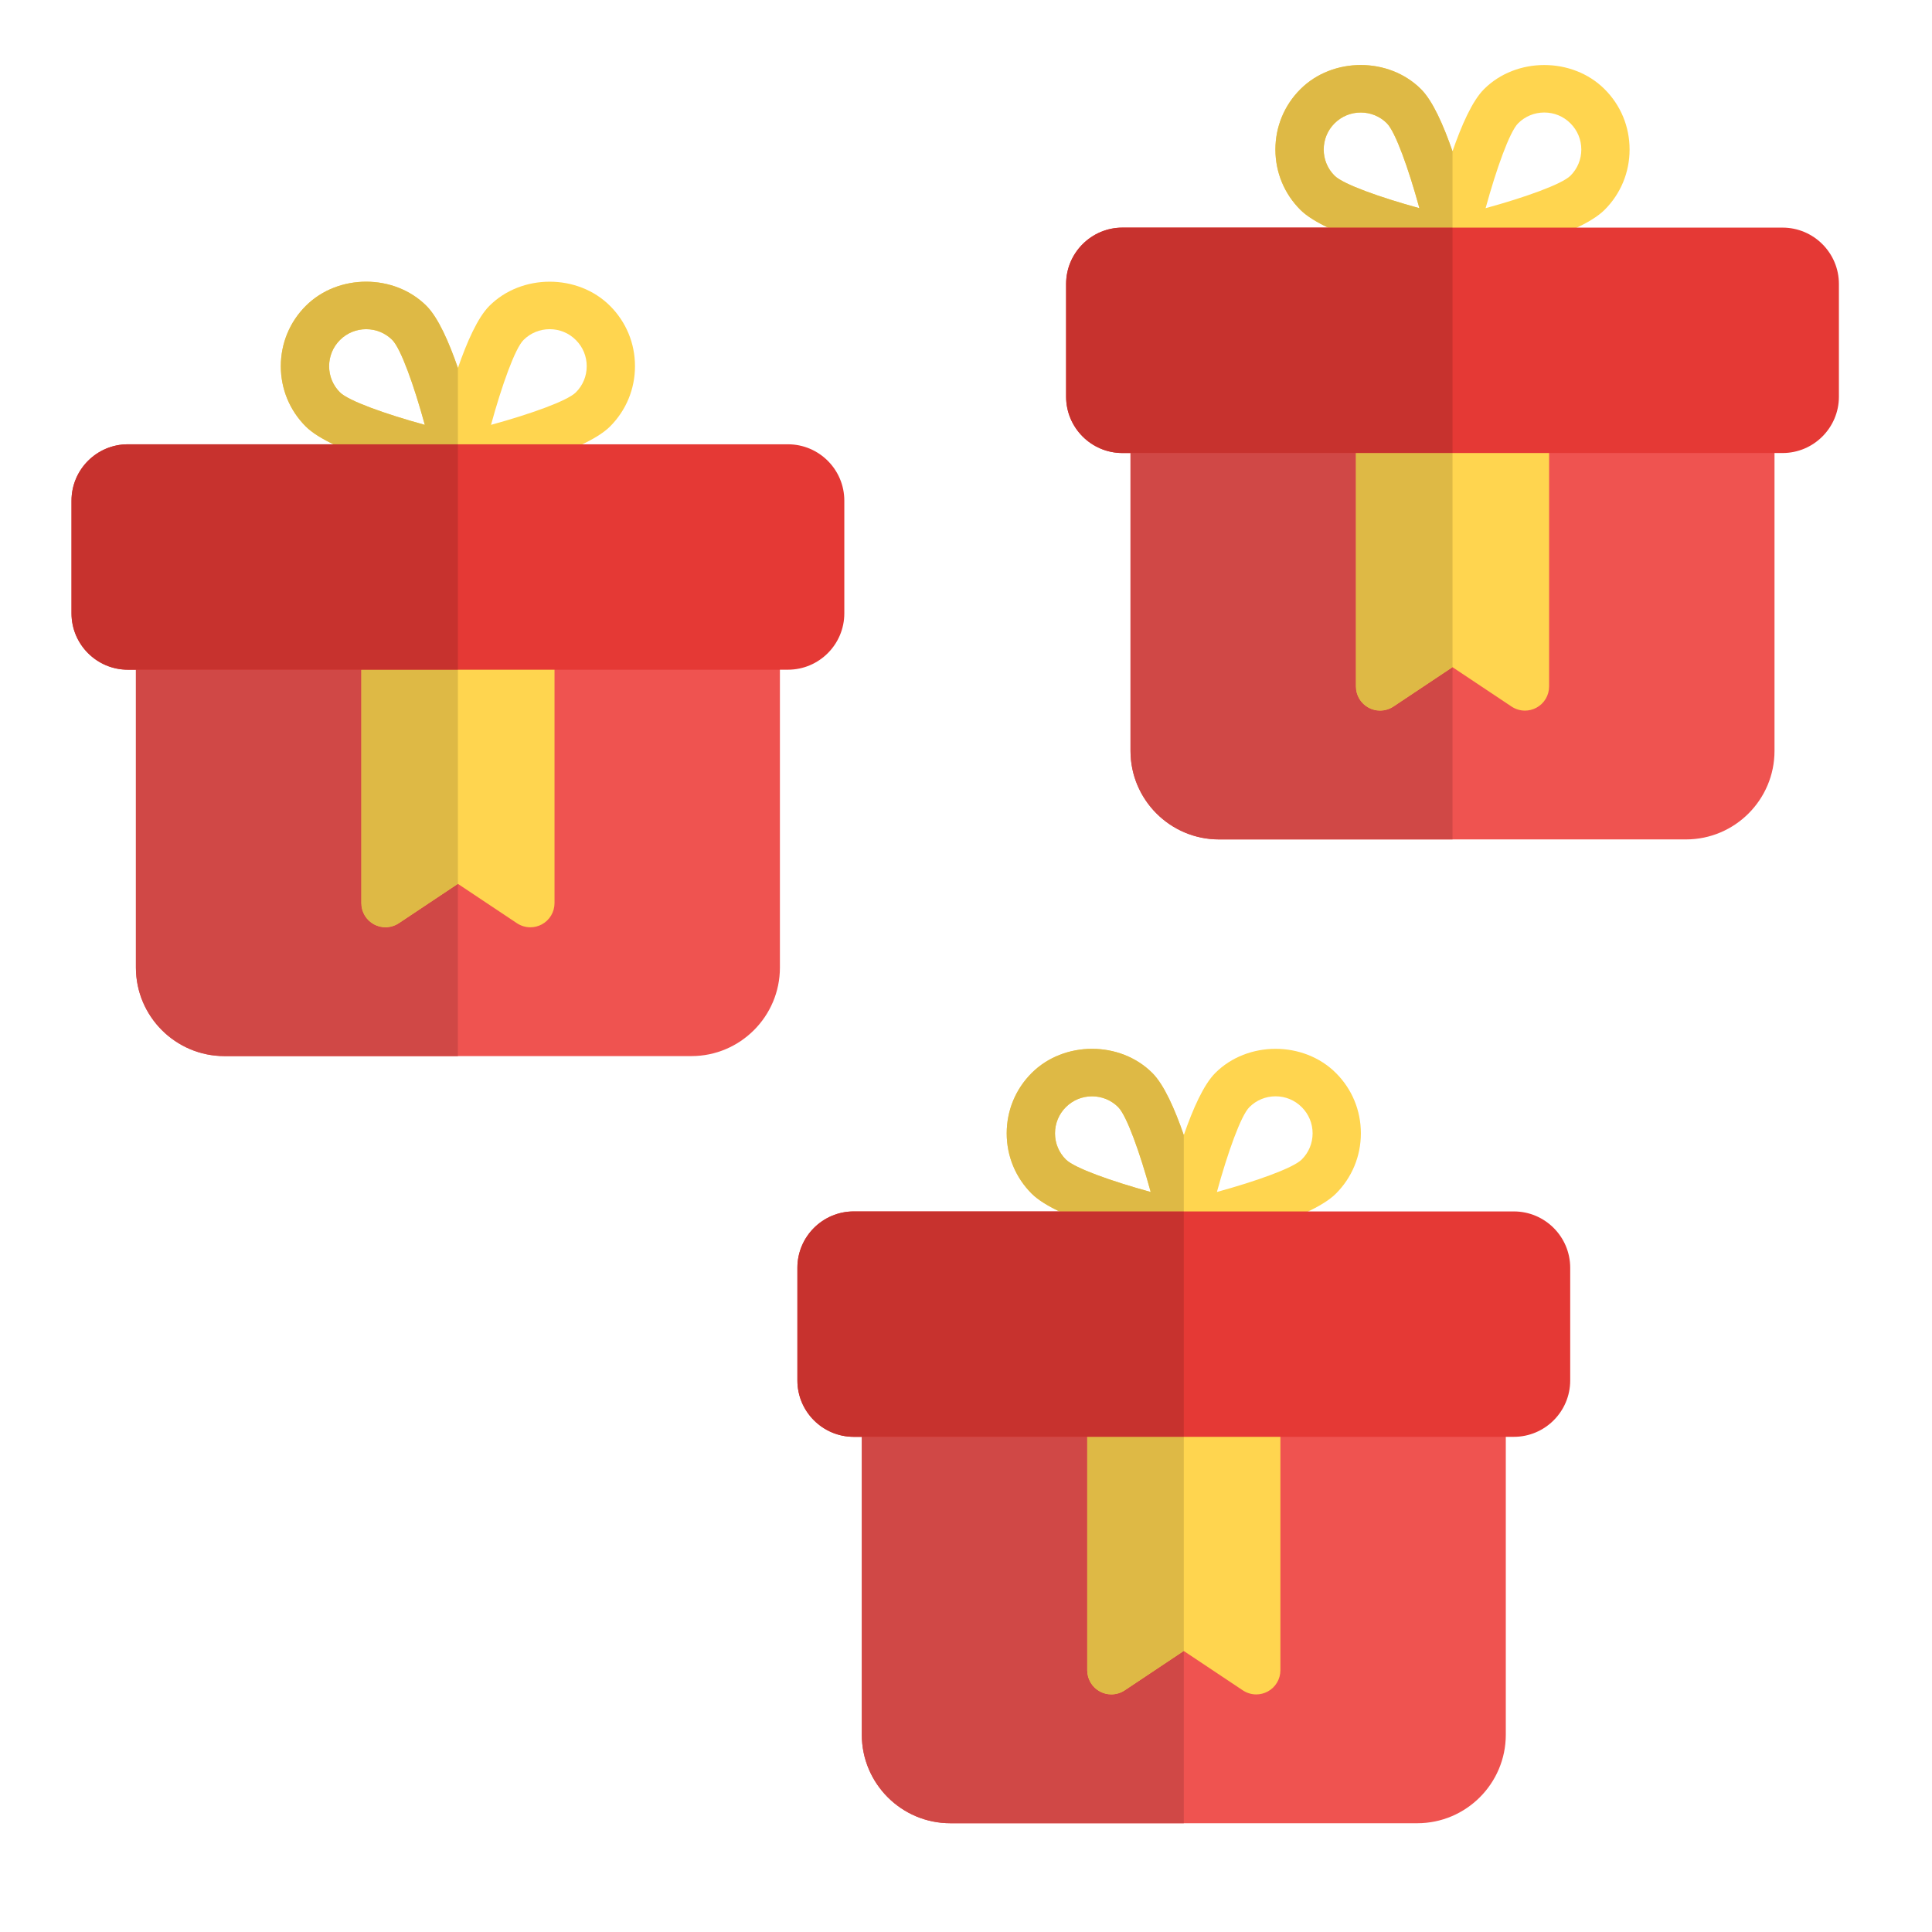 <svg width="60" height="60" xmlns="http://www.w3.org/2000/svg">

 <g>
  <title>background</title>
  <rect fill="none" id="canvas_background" height="62" width="62" y="-1" x="-1"/>
 </g>
 <g>
  <title>Layer 1</title>
  <g id="svg_9">
   <path id="svg_1" fill="#ef5350" d="m23.471,18.548l-18.5,0c-0.414,0 -0.75,0.336 -0.75,0.75l0,10.75c0,1.517 1.233,2.75 2.75,2.75l14.5,0c1.517,0 2.75,-1.233 2.75,-2.75l0,-10.75c0,-0.414 -0.336,-0.75 -0.75,-0.75z"/>
   <path id="svg_2" fill="#ffd54f" d="m16.471,28.798c-0.146,0 -0.29,-0.043 -0.416,-0.126l-1.834,-1.223l-1.834,1.223c-0.229,0.152 -0.527,0.168 -0.77,0.037c-0.244,-0.13 -0.396,-0.385 -0.396,-0.661l0,-7.75c0,-0.414 0.336,-0.75 0.75,-0.75l4.5,0c0.414,0 0.75,0.336 0.75,0.75l0,7.75c0,0.276 -0.152,0.531 -0.396,0.661c-0.111,0.059 -0.233,0.089 -0.354,0.089z"/>
   <path id="svg_3" fill="#ffd54f" d="m18.945,9.499c-1.002,-1.001 -2.747,-1.001 -3.747,0c-0.365,0.365 -0.698,1.123 -0.977,1.929c-0.279,-0.806 -0.612,-1.565 -0.977,-1.929c-1,-1.001 -2.745,-1.001 -3.747,0c-0.501,0.5 -0.776,1.166 -0.776,1.874c0,0.707 0.275,1.373 0.776,1.873c0.832,0.832 3.702,1.519 4.562,1.709l0.162,0.018l0.162,-0.018c0.859,-0.19 3.729,-0.877 4.561,-1.709c0.501,-0.5 0.776,-1.166 0.776,-1.873c0.001,-0.708 -0.274,-1.374 -0.775,-1.874zm-8.387,2.686c-0.217,-0.216 -0.337,-0.505 -0.337,-0.812c0,-0.308 0.12,-0.597 0.337,-0.814c0.218,-0.217 0.506,-0.336 0.813,-0.336s0.596,0.119 0.813,0.336l0,0.001c0.265,0.265 0.675,1.414 1.009,2.635c-1.22,-0.335 -2.37,-0.745 -2.635,-1.01zm7.326,0c-0.265,0.265 -1.415,0.675 -2.635,1.009c0.334,-1.22 0.744,-2.37 1.009,-2.635c0.217,-0.217 0.506,-0.336 0.813,-0.336c0.308,0 0.596,0.119 0.813,0.337c0.217,0.216 0.337,0.505 0.337,0.813c0,0.307 -0.12,0.596 -0.337,0.812z"/>
   <path id="svg_4" fill="#e53935" d="m24.471,13.798l-20.5,0c-0.965,0 -1.75,0.785 -1.75,1.75l0,3.5c0,0.965 0.785,1.75 1.75,1.75l20.5,0c0.965,0 1.75,-0.785 1.75,-1.75l0,-3.5c0,-0.965 -0.785,-1.75 -1.75,-1.75z"/>
   <path id="svg_5" fill="#d04846" d="m11.221,20.798l-7,0l0,9.25c0,1.517 1.233,2.75 2.75,2.75l7.25,0l0,-5.349l-1.834,1.223c-0.125,0.083 -0.271,0.126 -0.417,0.126c-0.121,0 -0.242,-0.029 -0.352,-0.089c-0.245,-0.13 -0.397,-0.385 -0.397,-0.661l0,-7.25z"/>
   <path id="svg_6" fill="#deb945" d="m14.221,20.798l-3,0l0,7.25c0,0.276 0.152,0.531 0.396,0.661c0.11,0.059 0.231,0.089 0.352,0.089c0.146,0 0.292,-0.042 0.417,-0.126l1.835,-1.223l0,-6.651z"/>
   <path id="svg_7" fill="#deb945" d="m13.193,13.194c-1.22,-0.334 -2.37,-0.744 -2.635,-1.009c-0.217,-0.216 -0.337,-0.505 -0.337,-0.812c0,-0.308 0.12,-0.597 0.337,-0.814c0.218,-0.217 0.506,-0.336 0.813,-0.336s0.596,0.119 0.813,0.336l0,0.001c0.265,0.264 0.675,1.414 1.009,2.634zm-1.821,-4.446c-0.687,0 -1.374,0.25 -1.875,0.751c-0.501,0.5 -0.776,1.166 -0.776,1.874c0,0.707 0.275,1.373 0.776,1.873c0.194,0.193 0.497,0.379 0.859,0.552l3.865,0l0,-2.37c-0.279,-0.806 -0.612,-1.565 -0.977,-1.929c-0.5,-0.501 -1.186,-0.751 -1.872,-0.751z"/>
   <path id="svg_8" fill="#c7322e" d="m14.221,13.798l-3.865,0l-6.385,0c-0.965,0 -1.75,0.785 -1.75,1.75l0,3.5c0,0.965 0.785,1.75 1.75,1.75l0.25,0l7,0l3,0l0,-7z"/>
  </g>
  <g id="svg_18">
   <path id="svg_10" fill="#ef5350" d="m54.359,11.819l-18.5,0c-0.414,0 -0.75,0.336 -0.75,0.75l0,10.75c0,1.517 1.233,2.75 2.75,2.75l14.5,0c1.517,0 2.75,-1.233 2.75,-2.75l0,-10.75c0,-0.414 -0.336,-0.75 -0.75,-0.75z"/>
   <path id="svg_11" fill="#ffd54f" d="m47.359,22.069c-0.146,0 -0.29,-0.043 -0.416,-0.126l-1.834,-1.223l-1.834,1.223c-0.229,0.152 -0.527,0.168 -0.77,0.037c-0.244,-0.13 -0.396,-0.385 -0.396,-0.661l0,-7.75c0,-0.414 0.336,-0.75 0.75,-0.75l4.5,0c0.414,0 0.75,0.336 0.75,0.75l0,7.75c0,0.276 -0.152,0.531 -0.396,0.661c-0.111,0.059 -0.233,0.089 -0.354,0.089z"/>
   <path id="svg_12" fill="#ffd54f" d="m49.833,2.77c-1.002,-1.001 -2.747,-1.001 -3.747,0c-0.365,0.365 -0.698,1.123 -0.977,1.929c-0.279,-0.806 -0.612,-1.565 -0.977,-1.929c-1,-1.001 -2.745,-1.001 -3.747,0c-0.501,0.5 -0.776,1.166 -0.776,1.874c0,0.707 0.275,1.373 0.776,1.873c0.832,0.832 3.702,1.519 4.562,1.709l0.162,0.018l0.162,-0.018c0.859,-0.19 3.729,-0.877 4.561,-1.709c0.501,-0.5 0.776,-1.166 0.776,-1.873c0.001,-0.708 -0.274,-1.374 -0.775,-1.874zm-8.387,2.686c-0.217,-0.216 -0.337,-0.505 -0.337,-0.812c0,-0.308 0.12,-0.597 0.337,-0.814c0.218,-0.217 0.506,-0.336 0.813,-0.336s0.596,0.119 0.813,0.336l0,0.001c0.265,0.265 0.675,1.414 1.009,2.635c-1.22,-0.335 -2.37,-0.745 -2.635,-1.01zm7.326,0c-0.265,0.265 -1.415,0.675 -2.635,1.009c0.334,-1.22 0.744,-2.37 1.009,-2.635c0.217,-0.217 0.506,-0.336 0.813,-0.336c0.308,0 0.596,0.119 0.813,0.337c0.217,0.216 0.337,0.505 0.337,0.813c0,0.307 -0.12,0.596 -0.337,0.812z"/>
   <path id="svg_13" fill="#e53935" d="m55.359,7.069l-20.5,0c-0.965,0 -1.75,0.785 -1.75,1.75l0,3.5c0,0.965 0.785,1.75 1.75,1.75l20.5,0c0.965,0 1.75,-0.785 1.75,-1.75l0,-3.5c0,-0.965 -0.785,-1.75 -1.75,-1.75z"/>
   <path id="svg_14" fill="#d04846" d="m42.109,14.069l-7,0l0,9.25c0,1.517 1.233,2.75 2.75,2.75l7.25,0l0,-5.349l-1.834,1.223c-0.125,0.083 -0.271,0.126 -0.417,0.126c-0.121,0 -0.242,-0.029 -0.352,-0.089c-0.245,-0.13 -0.397,-0.385 -0.397,-0.661l0,-7.25z"/>
   <path id="svg_15" fill="#deb945" d="m45.109,14.069l-3,0l0,7.25c0,0.276 0.152,0.531 0.396,0.661c0.11,0.059 0.231,0.089 0.352,0.089c0.146,0 0.292,-0.042 0.417,-0.126l1.835,-1.223l0,-6.651z"/>
   <path id="svg_16" fill="#deb945" d="m44.081,6.465c-1.22,-0.334 -2.37,-0.744 -2.635,-1.009c-0.217,-0.216 -0.337,-0.505 -0.337,-0.812c0,-0.308 0.12,-0.597 0.337,-0.814c0.218,-0.217 0.506,-0.336 0.813,-0.336s0.596,0.119 0.813,0.336l0,0.001c0.265,0.264 0.675,1.414 1.009,2.634zm-1.821,-4.446c-0.687,0 -1.374,0.25 -1.875,0.751c-0.501,0.5 -0.776,1.166 -0.776,1.874c0,0.707 0.275,1.373 0.776,1.873c0.194,0.193 0.497,0.379 0.859,0.552l3.865,0l0,-2.37c-0.279,-0.806 -0.612,-1.565 -0.977,-1.929c-0.5,-0.501 -1.186,-0.751 -1.872,-0.751z"/>
   <path id="svg_17" fill="#c7322e" d="m45.109,7.069l-3.865,0l-6.385,0c-0.965,0 -1.75,0.785 -1.75,1.75l0,3.5c0,0.965 0.785,1.75 1.75,1.75l0.25,0l7,0l3,0l0,-7z"/>
  </g>
  <g id="svg_27">
   <path id="svg_19" fill="#ef5350" d="m46.014,42.372l-18.5,0c-0.414,0 -0.75,0.336 -0.75,0.75l0,10.75c0,1.517 1.233,2.75 2.75,2.75l14.5,0c1.517,0 2.75,-1.233 2.75,-2.75l0,-10.75c0,-0.414 -0.336,-0.75 -0.75,-0.75z"/>
   <path id="svg_20" fill="#ffd54f" d="m39.014,52.622c-0.146,0 -0.29,-0.043 -0.416,-0.126l-1.834,-1.223l-1.834,1.223c-0.229,0.152 -0.527,0.168 -0.77,0.037c-0.244,-0.13 -0.396,-0.385 -0.396,-0.661l0,-7.75c0,-0.414 0.336,-0.75 0.75,-0.75l4.5,0c0.414,0 0.75,0.336 0.75,0.75l0,7.75c0,0.276 -0.152,0.531 -0.396,0.661c-0.111,0.059 -0.233,0.089 -0.354,0.089z"/>
   <path id="svg_21" fill="#ffd54f" d="m41.488,33.323c-1.002,-1.001 -2.747,-1.001 -3.747,0c-0.365,0.365 -0.698,1.123 -0.977,1.929c-0.279,-0.806 -0.612,-1.565 -0.977,-1.929c-1,-1.001 -2.745,-1.001 -3.747,0c-0.501,0.5 -0.776,1.166 -0.776,1.874c0,0.707 0.275,1.373 0.776,1.873c0.832,0.832 3.702,1.519 4.562,1.709l0.162,0.018l0.162,-0.018c0.859,-0.19 3.729,-0.877 4.561,-1.709c0.501,-0.5 0.776,-1.166 0.776,-1.873c0.001,-0.708 -0.274,-1.374 -0.775,-1.874zm-8.387,2.686c-0.217,-0.216 -0.337,-0.505 -0.337,-0.812c0,-0.308 0.12,-0.597 0.337,-0.814c0.218,-0.217 0.506,-0.336 0.813,-0.336s0.596,0.119 0.813,0.336l0,0.001c0.265,0.265 0.675,1.414 1.009,2.635c-1.22,-0.335 -2.37,-0.745 -2.635,-1.01zm7.326,0c-0.265,0.265 -1.415,0.675 -2.635,1.009c0.334,-1.22 0.744,-2.37 1.009,-2.635c0.217,-0.217 0.506,-0.336 0.813,-0.336c0.308,0 0.596,0.119 0.813,0.337c0.217,0.216 0.337,0.505 0.337,0.813c0,0.307 -0.12,0.596 -0.337,0.812z"/>
   <path id="svg_22" fill="#e53935" d="m47.014,37.622l-20.5,0c-0.965,0 -1.75,0.785 -1.75,1.75l0,3.5c0,0.965 0.785,1.75 1.75,1.75l20.5,0c0.965,0 1.75,-0.785 1.75,-1.75l0,-3.5c0,-0.965 -0.785,-1.75 -1.75,-1.75z"/>
   <path id="svg_23" fill="#d04846" d="m33.764,44.622l-7,0l0,9.25c0,1.517 1.233,2.75 2.75,2.75l7.25,0l0,-5.349l-1.834,1.223c-0.125,0.083 -0.271,0.126 -0.417,0.126c-0.121,0 -0.242,-0.029 -0.352,-0.089c-0.245,-0.13 -0.397,-0.385 -0.397,-0.661l0,-7.25z"/>
   <path id="svg_24" fill="#deb945" d="m36.764,44.622l-3,0l0,7.25c0,0.276 0.152,0.531 0.396,0.661c0.11,0.059 0.231,0.089 0.352,0.089c0.146,0 0.292,-0.042 0.417,-0.126l1.835,-1.223l0,-6.651z"/>
   <path id="svg_25" fill="#deb945" d="m35.736,37.018c-1.22,-0.334 -2.37,-0.744 -2.635,-1.009c-0.217,-0.216 -0.337,-0.505 -0.337,-0.812c0,-0.308 0.12,-0.597 0.337,-0.814c0.218,-0.217 0.506,-0.336 0.813,-0.336s0.596,0.119 0.813,0.336l0,0.001c0.265,0.264 0.675,1.414 1.009,2.634zm-1.821,-4.446c-0.687,0 -1.374,0.25 -1.875,0.751c-0.501,0.5 -0.776,1.166 -0.776,1.874c0,0.707 0.275,1.373 0.776,1.873c0.194,0.193 0.497,0.379 0.859,0.552l3.865,0l0,-2.37c-0.279,-0.806 -0.612,-1.565 -0.977,-1.929c-0.5,-0.501 -1.186,-0.751 -1.872,-0.751z"/>
   <path id="svg_26" fill="#c7322e" d="m36.764,37.622l-3.865,0l-6.385,0c-0.965,0 -1.75,0.785 -1.75,1.75l0,3.5c0,0.965 0.785,1.75 1.75,1.75l0.25,0l7,0l3,0l0,-7z"/>
  </g>
 </g>
</svg>